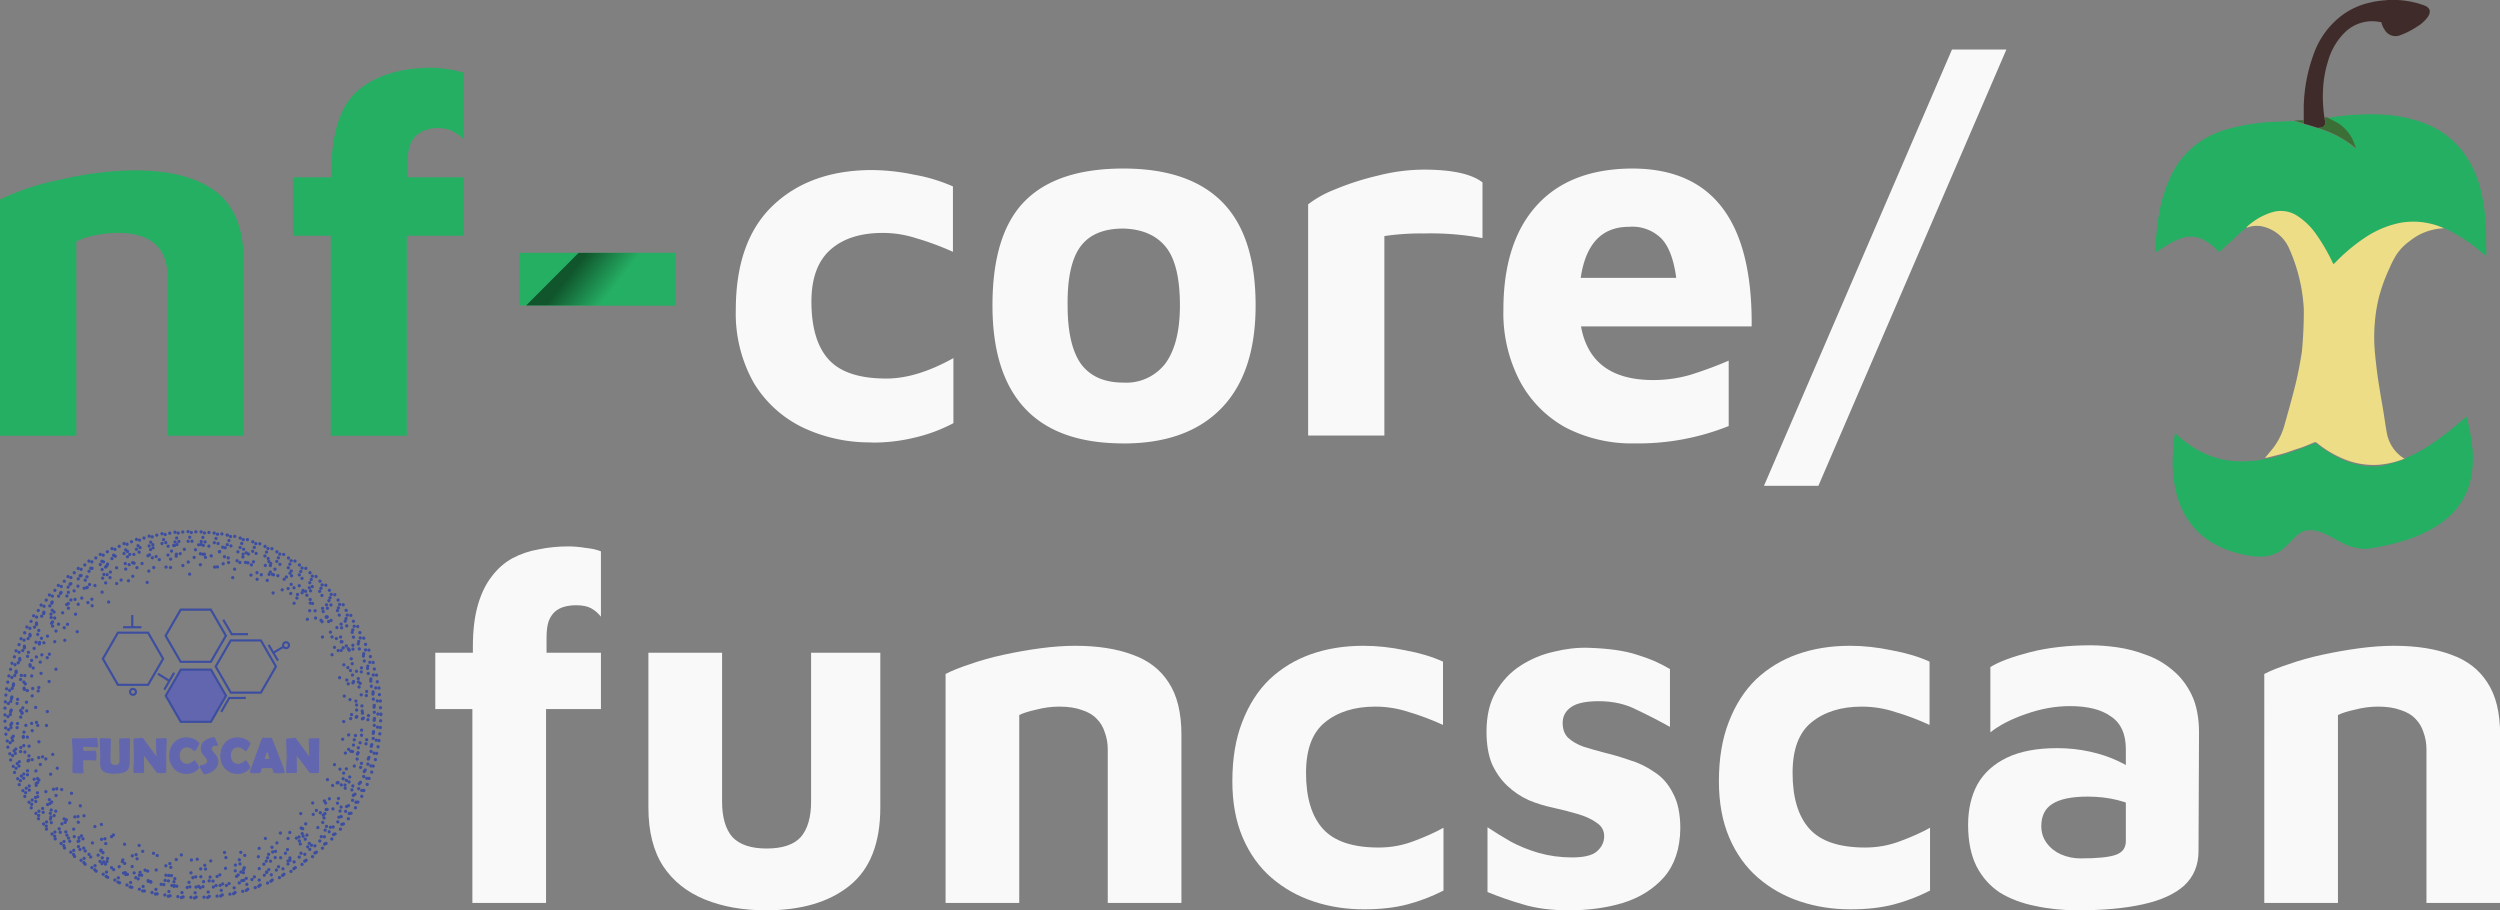 <?xml version="1.0" encoding="UTF-8" standalone="no"?>
<svg
   viewBox="0 0 415.219 151.185"
   version="1.1"
   id="svg3232"
   sodipodi:docname="nf-core-funcscan-dark.svg"
   xml:space="preserve"
   width="415.219"
   height="151.185"
   inkscape:version="1.3.2 (1:1.3.2+202311252150+091e20ef0f)"
   inkscape:export-filename="nf-core-funcscan-dark.png"
   inkscape:export-xdpi="300"
   inkscape:export-ydpi="300"
   xmlns:inkscape="http://www.inkscape.org/namespaces/inkscape"
   xmlns:sodipodi="http://sodipodi.sourceforge.net/DTD/sodipodi-0.dtd"
   xmlns="http://www.w3.org/2000/svg"
   xmlns:svg="http://www.w3.org/2000/svg"><rect x="0" y="0" width="415.219" height="151.185" fill="#808080" stroke="none"/><sodipodi:namedview
     id="namedview3234"
     pagecolor="#505050"
     bordercolor="#ffffff"
     borderopacity="1"
     inkscape:showpageshadow="0"
     inkscape:pageopacity="0"
     inkscape:pagecheckerboard="1"
     inkscape:deskcolor="#505050"
     showgrid="false"
     inkscape:zoom="1.8978415"
     inkscape:cx="206.02353"
     inkscape:cy="87.467789"
     inkscape:window-width="1920"
     inkscape:window-height="1163"
     inkscape:window-x="0"
     inkscape:window-y="0"
     inkscape:window-maximized="1"
     inkscape:current-layer="g821" /><defs
     id="defs3145"><style
       id="style3132">.cls-1{fill:#25af63;}.cls-2{fill:#eddd86;}.cls-3{fill:#a0918f;}.cls-4{fill:#3f2c2a;}.cls-5{fill:#3c6f36;}.cls-6,.cls-9{fill:#fff;}.cls-7{fill:url(#linear-gradient);}.cls-8,.cls-9{isolation:isolate;}.cls-9{font-size:92.95px;font-family:MavenPro-Bold, Maven Pro;font-weight:700;}.cls-10,.cls-11,.cls-12,.cls-13,.cls-14,.cls-15,.cls-17,.cls-18,.cls-19{fill:none;}.cls-10,.cls-11,.cls-12,.cls-13,.cls-14,.cls-15,.cls-16,.cls-17,.cls-18{stroke:#3d4da1;}.cls-10,.cls-11,.cls-12,.cls-13,.cls-14{stroke-linecap:round;}.cls-10,.cls-11,.cls-12,.cls-13,.cls-14,.cls-15,.cls-16,.cls-19,.cls-20{stroke-miterlimit:10;}.cls-10{stroke-dasharray:0 3;}.cls-11{stroke-dasharray:0 7;}.cls-12{stroke-dasharray:0 9;}.cls-13{stroke-dasharray:0 2;}.cls-14{stroke-dasharray:0 4;}.cls-15,.cls-16,.cls-17,.cls-18,.cls-19{stroke-width:0.5px;}.cls-16,.cls-20{fill:#6265ae;}.cls-17{stroke-linecap:square;}.cls-17,.cls-18{stroke-linejoin:bevel;}.cls-19{stroke:#658e9c;}.cls-20{font-size:7.34px;stroke:#6265ae;font-family:MyriadPro-Regular, Myriad Pro;letter-spacing:0em;}</style><linearGradient
       id="linear-gradient"
       x1="-428.16"
       y1="319.59"
       x2="-427.16"
       y2="319.59"
       gradientTransform="matrix(15.28,11.94,11.94,-15.28,2820.37,10034.6)"
       gradientUnits="userSpaceOnUse"><stop
         offset="0"
         stop-color="#10552c"
         id="stop3134" /><stop
         offset="0.21"
         stop-color="#10552c"
         id="stop3136" /><stop
         offset="0.58"
         stop-color="#25af64"
         id="stop3138" /><stop
         offset="0.85"
         stop-color="#25af64"
         id="stop3140" /><stop
         offset="1"
         stop-color="#25af64"
         id="stop3142" /></linearGradient></defs><g
     id="g3948"
     transform="translate(0.68,0.28)"><g
       id="Layer_2"
       data-name="Layer 2"><g
         id="g1"><g
           id="Layer_5"
           data-name="Layer 5"
           transform="matrix(1.004,0,0,1.004,-0.77,-0.28)"><g
             id="layer4"><g
               id="g856"><g
                 id="g821"><g
                   id="g551"><path
                     id="path24"
                     class="cls-1"
                     d="m 411.39,40.87 v 1.45 c 0,0 0,0 -0.08,0 l -0.73,-0.6 a 26,26 0 0 0 -5.27,-3.54 4.58,4.58 0 0 0 -1,-0.45 c 0,0 -0.08,-0.08 -0.12,-0.08 A 20.37,20.37 0 0 0 402,37 a 12.19,12.19 0 0 0 -5,-0.08 16.53,16.53 0 0 0 -5.84,2.58 33.66,33.66 0 0 0 -4.87,4.1 c -0.28,0.28 -0.28,0.28 -0.44,-0.08 a 31.37,31.37 0 0 0 -2.78,-4.75 10.82,10.82 0 0 0 -3,-2.9 4.88,4.88 0 0 0 -4,-0.68 10.91,10.91 0 0 0 -4.47,2.57 27,27 0 0 0 -2.25,2 c -0.69,0.6 -1.33,1.21 -2,1.81 -0.12,0.12 -0.2,0.12 -0.32,0 a 8.58,8.58 0 0 0 -2.25,-1.81 4.65,4.65 0 0 0 -3.87,-0.33 13.48,13.48 0 0 0 -3.1,1.62 c -0.4,0.24 -0.77,0.52 -1.17,0.72 v -0.08 a 0.51,0.51 0 0 0 0,-0.24 46.21,46.21 0 0 1 0.49,-5.36 24.77,24.77 0 0 1 2.09,-7 14.54,14.54 0 0 1 3.26,-4.43 15.08,15.08 0 0 1 6.28,-3.35 34.42,34.42 0 0 1 7.74,-1.17 l 3.1,-0.12 c 0.52,0.21 1,0.33 1.57,0.49 0.76,0.24 1.53,0.48 2.29,0.68 l 1.17,0.44 a 14.07,14.07 0 0 1 4.19,2.22 c 0.32,0.24 0.64,0.52 1,0.81 -0.09,-0.25 -0.17,-0.45 -0.25,-0.69 a 6.7,6.7 0 0 0 -2.78,-3.54 19.75,19.75 0 0 0 -1.77,-0.93 0.24,0.24 0 0 0 0.16,0 42.48,42.48 0 0 1 5.52,-0.56 31.41,31.41 0 0 1 4.75,0.12 21.92,21.92 0 0 1 5.4,1.21 14.61,14.61 0 0 1 6.52,4.63 17,17 0 0 1 3.06,6.4 31.55,31.55 0 0 1 0.93,7 c 0,0.84 0,1.73 0,2.61 z" /><path
                     id="path26"
                     class="cls-2"
                     d="m 411.39,38.22 v 0 2.65 0 z" /><path
                     id="path28"
                     class="cls-3"
                     d="m 396.69,0 v 0 h -1.81 v 0 z" /><path
                     id="path30"
                     class="cls-1"
                     d="m 397.86,75.87 a 28.61,28.61 0 0 0 2.94,-1.45 c 1.13,-0.68 2.17,-1.41 3.22,-2.17 0.89,-0.65 1.73,-1.33 2.58,-2.06 L 408.05,69 c 0.08,-0.08 0.08,0 0.12,0 0.16,0.65 0.28,1.33 0.44,2 0.2,0.92 0.32,1.85 0.44,2.78 a 17.31,17.31 0 0 1 0.08,3.22 13,13 0 0 1 -0.8,3.9 11.1,11.1 0 0 1 -1.09,2.18 10.36,10.36 0 0 1 -2,2.37 15.72,15.72 0 0 1 -3.1,2.18 22.33,22.33 0 0 1 -4.75,1.93 38.24,38.24 0 0 1 -4.8,1.09 7.43,7.43 0 0 1 -1.33,0.16 9.22,9.22 0 0 1 -2.73,-0.56 c -1.33,-0.53 -2.5,-1.33 -3.83,-1.94 a 6.28,6.28 0 0 0 -2.21,-0.6 3.23,3.23 0 0 0 -2.58,1 l -1.57,1.57 a 5.8,5.8 0 0 1 -3.19,1.72 8.72,8.72 0 0 1 -2.5,0 22.79,22.79 0 0 1 -3.38,-0.77 14.8,14.8 0 0 1 -4.47,-2.29 12.55,12.55 0 0 1 -3.14,-3.55 15.18,15.18 0 0 1 -1.7,-4.47 18.86,18.86 0 0 1 -0.32,-2.09 18.58,18.58 0 0 1 -0.12,-3 37,37 0 0 1 0.36,-4.19 c 0.16,0.16 0.33,0.28 0.45,0.4 a 19.47,19.47 0 0 0 2.94,2.18 15.65,15.65 0 0 0 3.78,1.61 12.63,12.63 0 0 0 2.74,0.44 14.72,14.72 0 0 0 2.3,0 12.42,12.42 0 0 0 2.69,-0.36 0.83,0.83 0 0 0 0.33,0 c 0.8,-0.16 1.61,-0.36 2.41,-0.6 0.8,-0.24 1.81,-0.57 2.7,-0.89 0.89,-0.32 1.73,-0.68 2.58,-1 a 0.48,0.48 0 0 1 0.6,0.08 20,20 0 0 0 4.59,2.7 12.64,12.64 0 0 0 5.72,0.93 23.56,23.56 0 0 0 4.15,-1.17 z" /><path
                     id="path32-3"
                     class="cls-2"
                     d="m 397.86,75.87 a 14.73,14.73 0 0 1 -4.11,1 A 12.66,12.66 0 0 1 388,76 a 17.48,17.48 0 0 1 -4.59,-2.7 0.48,0.48 0 0 0 -0.6,-0.08 c -0.85,0.36 -1.69,0.73 -2.58,1 -0.89,0.27 -1.77,0.64 -2.7,0.88 -0.93,0.24 -1.61,0.41 -2.41,0.61 a 1.05,1.05 0 0 1 -0.33,0 c 0.29,-0.32 0.57,-0.65 0.85,-1 a 11,11 0 0 0 2.38,-4.47 c 0.64,-2.25 1.28,-4.55 1.85,-6.84 0.4,-1.7 0.72,-3.39 1,-5.12 a 69.58,69.58 0 0 0 0.33,-7.13 28.27,28.27 0 0 0 -2.38,-9.94 6.32,6.32 0 0 0 -4.31,-3.71 4.5,4.5 0 0 0 -2.62,0.12 c -0.08,0 -0.12,0.08 -0.2,0 a 10.66,10.66 0 0 1 4.47,-2.57 5,5 0 0 1 4,0.68 11.42,11.42 0 0 1 3,2.9 31.37,31.37 0 0 1 2.78,4.75 c 0.16,0.36 0.16,0.36 0.44,0.08 a 29.24,29.24 0 0 1 4.87,-4.1 16.22,16.22 0 0 1 5.75,-2.47 12.19,12.19 0 0 1 5,0.08 11,11 0 0 1 2.21,0.72 c 0,0 0.12,0 0.12,0.08 a 9.43,9.43 0 0 0 -5.6,2.1 8.81,8.81 0 0 0 -2.12,2.13 14.66,14.66 0 0 0 -1.17,2.22 28.63,28.63 0 0 0 -1.77,4.78 26.2,26.2 0 0 0 -0.72,4.31 29.35,29.35 0 0 0 -0.09,3.38 c 0.05,1.37 0.21,2.74 0.37,4.15 0.28,2.29 0.68,4.59 1.08,6.88 0.21,1.25 0.37,2.54 0.61,3.83 a 6.29,6.29 0 0 0 2.82,4.27 c 0,0 0.08,0 0.12,0 z" /><path
                     id="path34"
                     class="cls-4"
                     d="m 394.88,0 h 1.81 A 15.15,15.15 0 0 1 401,0.85 c 1.09,0.36 1.33,1.08 0.68,2 a 6,6 0 0 1 -1.77,1.57 12.73,12.73 0 0 1 -2.78,1.41 2.07,2.07 0 0 1 -2.61,-1 3,3 0 0 1 -0.45,-1 c 0,-0.13 -0.08,-0.17 -0.2,-0.17 a 6.44,6.44 0 0 0 -5.92,1.74 10.73,10.73 0 0 0 -2.74,4.71 18.58,18.58 0 0 0 -0.84,4.91 23.34,23.34 0 0 0 0.24,4.43 4.29,4.29 0 0 1 0.12,0.77 0.77,0.77 0 0 1 -0.32,0.76 1.49,1.49 0 0 1 -0.93,0.16 c -0.76,-0.24 -1.53,-0.48 -2.29,-0.68 v -0.53 c 0,-0.8 0,-1.57 0,-2.37 A 26.87,26.87 0 0 1 383,8.5 a 13.7,13.7 0 0 1 4,-5.56 12.08,12.08 0 0 1 5.1,-2.5 13.71,13.71 0 0 1 2.78,-0.4 z" /><path
                     id="path36"
                     class="cls-5"
                     d="m 383.48,21.1 a 1.49,1.49 0 0 0 0.93,-0.16 0.76,0.76 0 0 0 0.32,-0.76 c 0,-0.25 -0.08,-0.53 -0.12,-0.77 0.16,0 0.28,0 0.44,0 0.57,0.32 1.17,0.6 1.77,0.93 a 6.7,6.7 0 0 1 2.78,3.54 c 0.08,0.24 0.16,0.44 0.24,0.68 -0.32,-0.28 -0.64,-0.56 -1,-0.8 a 16.85,16.85 0 0 0 -4.19,-2.22 10.72,10.72 0 0 1 -1.17,-0.44 z" /><path
                     id="path38"
                     class="cls-5"
                     d="m 381.19,19.89 v 0.53 c -0.53,-0.16 -1.05,-0.28 -1.57,-0.49 0.56,-0.04 1.08,-0.04 1.57,-0.04 z" /></g><g
                   id="g596"
                   style="fill:#f9f9f9"><path
                     id="path569"
                     class="cls-6"
                     d="m 144.25,73.18 a 25.76,25.76 0 0 1 -11.33,-2.45 19.22,19.22 0 0 1 -8.11,-7.35 23.35,23.35 0 0 1 -3,-12.09 q 0,-11.4 6.09,-17.24 6.09,-5.84 16.22,-5.92 a 34.9,34.9 0 0 1 7.19,0.77 27.56,27.56 0 0 1 6.42,1.94 v 10.82 a 46.17,46.17 0 0 0 -6.17,-2.28 17.86,17.86 0 0 0 -5.41,-0.85 q -5.58,0 -8.7,2.79 -3.12,2.79 -3.13,8.54 0,6.49 2.87,9.63 2.87,3.14 9.55,3.13 5,0 11.07,-3.38 V 70 a 26.18,26.18 0 0 1 -6.33,2.37 28.87,28.87 0 0 1 -7.27,0.84 z"
                     style="fill:#f9f9f9" /><path
                     id="path571"
                     class="cls-6"
                     d="m 185.91,73.35 q -10.82,0 -16.23,-5.75 -5.41,-5.75 -5.41,-17.07 0,-11.83 5.33,-17.24 5.33,-5.41 16.31,-5.41 10.91,0 16.4,5.58 5.49,5.58 5.49,17.07 0,11.16 -5.66,17 -5.66,5.84 -16.23,5.83 z m 0,-10.06 a 8.14,8.14 0 0 0 7,-3.21 q 2.37,-3.3 2.37,-9.55 0,-6.84 -2.37,-9.72 -2.37,-2.88 -7,-3 -4.91,0 -7.1,3 -2.19,3 -2.11,9.72 0,6.51 2.19,9.64 c 1.53,2.08 3.86,3.12 7,3.12 z"
                     style="fill:#f9f9f9" /><path
                     id="path573"
                     class="cls-6"
                     d="m 216.49,33.8 a 17.79,17.79 0 0 1 4.4,-2.45 44.69,44.69 0 0 1 7.11,-2.29 31.08,31.08 0 0 1 7.61,-1 q 7,0 9.72,2.11 v 9.22 a 46.75,46.75 0 0 0 -9.72,-0.77 41,41 0 0 0 -6.51,0.43 v 33 h -12.61 z"
                     style="fill:#f9f9f9" /><path
                     id="path575"
                     class="cls-6"
                     d="m 270.09,27.88 q 20,0 19.77,26.12 h -28.23 q 1.61,8.86 11.92,8.87 a 22.22,22.22 0 0 0 6.09,-0.84 65.19,65.19 0 0 0 6.42,-2.37 V 70.48 A 40.34,40.34 0 0 1 270.51,73.35 23.81,23.81 0 0 1 259.1,70.73 18.91,18.91 0 0 1 251.49,63 24.3,24.3 0 0 1 248.79,51.25 q 0,-11.16 5.49,-17.24 5.49,-6.08 15.81,-6.13 z m -0.51,9.64 q -6.76,0 -8,8.45 h 15.8 c -0.39,-3 -1.21,-5.21 -2.45,-6.51 a 6.82,6.82 0 0 0 -5.32,-1.94 z"
                     style="fill:#f9f9f9" /><path
                     id="path577"
                     class="cls-6"
                     d="m 323,8.19 h 9 l -31.1,72.17 h -9 z"
                     style="fill:#f9f9f9" /></g><g
                   id="g589"><path
                     id="path559"
                     class="cls-1"
                     d="m 0.09,33 a 41.54,41.54 0 0 1 10.05,-3.29 55.46,55.46 0 0 1 12.09,-1.53 q 9,0 13.61,3.55 4.61,3.55 4.56,11.62 V 72.08 H 27.81 v -26.2 q 0,-7.35 -8.28,-7.35 a 18.07,18.07 0 0 0 -3.81,0.42 11.64,11.64 0 0 0 -3,1 V 72.08 H 0.09 Z" /><path
                     id="path561"
                     class="cls-1"
                     d="m 54.8,39 h -6.25 v -9.68 h 6.33 v -1 Q 55,18.67 59.28,15 63.56,11.33 71.2,11.2 a 18.83,18.83 0 0 1 3,0.25 17.42,17.42 0 0 1 2.62,0.59 V 23.06 A 6.42,6.42 0 0 0 74.96,21.71 4.85,4.85 0 0 0 72.6,21.2 5.24,5.24 0 0 0 68.88,22.47 c -0.9,0.85 -1.35,2.28 -1.35,4.31 v 2.54 h 9.29 V 39 H 67.39 V 72.08 H 54.8 Z" /><path
                     id="path563"
                     class="cls-1"
                     d="m 86,41.83 h 25.78 v 8.7 H 86 Z" /><path
                     id="path67"
                     class="cls-7"
                     d="m 95.8,41.83 -8.67,8.7 h 24.61 v -8.7 z"
                     style="fill:url(#linear-gradient)" /></g></g><g
                 id="text4743"
                 class="cls-8"
                 transform="matrix(0.88,0,0,0.88,26.163,12.357)"
                 style="stroke:none;fill:#f9f9f9"><g
                   aria-label="funcscan"
                   id="text3168"
                   style="font-weight:700;font-size:92.95px;font-family:MavenPro-Bold, 'Maven Pro';fill:#f9f9f9"
                   class="cls-9"><path
                     d="m 59.17,155.69 v -36.436 h -6.971 v -10.596 h 7.064 v -1.115 q 0,-4.555 0.929,-7.808 0.929,-3.253 2.603,-5.391 1.673,-2.231 3.904,-3.439 2.231,-1.208 4.926,-1.673 2.696,-0.558 5.577,-0.558 1.487,0 3.253,0.279 1.766,0.186 2.881,0.651 v 12.269 q -0.837,-1.022 -1.859,-1.58 -1.022,-0.558 -2.788,-0.558 -1.208,0 -2.231,0.279 -1.022,0.279 -1.766,0.929 -0.744,0.651 -1.208,1.859 -0.372,1.208 -0.372,3.067 v 2.788 h 10.225 v 10.596 H 73.02 V 155.69 Z"
                     id="path382"
                     style="fill:#f9f9f9" /><path
                     d="m 114.383,157.084 q -6.506,0 -11.526,-2.045 -5.019,-2.045 -7.808,-6.228 -2.788,-4.276 -2.788,-11.061 V 108.657 h 13.85 v 27.978 q 0,4.462 1.952,6.692 2.045,2.138 6.414,2.138 4.462,0 6.414,-2.138 1.952,-2.231 1.952,-6.692 V 108.657 h 13.013 v 29.093 q 0,10.039 -5.763,14.686 -5.763,4.647 -15.709,4.647 z"
                     id="path384"
                     style="fill:#f9f9f9" /><path
                     d="m 148.124,112.654 q 1.766,-0.929 4.647,-1.859 2.881,-1.022 6.321,-1.766 3.439,-0.744 6.878,-1.208 3.532,-0.465 6.506,-0.465 6.321,0 10.782,1.673 4.462,1.58 6.785,5.205 2.417,3.625 2.417,9.853 V 155.69 H 178.611 v -28.814 q 0,-1.766 -0.558,-3.253 -0.465,-1.487 -1.487,-2.51 -1.022,-1.115 -2.788,-1.673 -1.766,-0.651 -4.276,-0.651 -2.138,0 -4.276,0.558 -2.138,0.465 -3.253,1.022 V 155.69 H 148.124 Z"
                     id="path386"
                     style="fill:#f9f9f9" /><path
                     d="m 226.759,156.898 q -5.019,0 -9.481,-1.487 -4.462,-1.487 -7.901,-4.462 -3.439,-2.974 -5.391,-7.529 -1.952,-4.555 -1.952,-10.596 0,-6.414 1.859,-11.154 1.859,-4.833 5.112,-7.994 3.346,-3.16 7.808,-4.74 4.462,-1.58 9.853,-1.58 3.811,0 7.808,0.837 4.09,0.744 7.157,2.138 v 11.898 q -3.253,-1.487 -6.414,-2.417 -3.067,-1.022 -6.321,-1.022 -5.856,0 -9.481,2.974 -3.532,2.881 -3.532,9.481 0,6.971 3.16,10.503 3.16,3.532 10.503,3.532 3.439,0 6.599,-1.208 3.253,-1.208 5.577,-2.51 v 11.805 q -3.253,1.673 -6.785,2.603 -3.532,0.929 -8.18,0.929 z"
                     id="path388"
                     style="fill:#f9f9f9" /><path
                     d="m 265.333,157.084 q -5.019,0 -8.644,-1.115 -3.532,-1.022 -6.692,-2.324 v -12.176 q 1.952,1.301 4.369,2.696 2.417,1.301 5.298,2.138 2.974,0.837 6.228,0.837 3.346,0 4.647,-1.115 1.394,-1.208 1.394,-2.881 0,-1.58 -1.394,-2.51 -1.394,-1.022 -3.625,-1.673 -2.231,-0.651 -4.74,-1.208 -2.231,-0.465 -4.462,-1.394 -2.231,-1.022 -3.997,-2.696 -1.766,-1.673 -2.881,-4.09 -1.022,-2.51 -1.022,-6.042 0,-4.555 1.766,-7.529 1.766,-3.067 4.647,-4.926 2.881,-1.859 6.228,-2.603 3.346,-0.837 6.506,-0.744 5.763,0.186 9.109,1.301 3.439,1.022 6.228,2.696 v 10.875 q -3.16,-1.766 -6.321,-3.253 -3.067,-1.58 -7.064,-1.58 -3.625,0 -5.205,1.115 -1.58,1.115 -1.58,2.974 0,1.766 1.022,2.788 1.115,1.022 2.881,1.673 1.766,0.558 3.904,1.115 2.324,0.558 4.74,1.394 2.51,0.744 4.647,2.231 2.231,1.394 3.532,3.997 1.394,2.51 1.394,6.692 -0.093,5.67 -3.067,9.109 -2.974,3.346 -7.715,4.833 -4.647,1.394 -10.132,1.394 z"
                     id="path390"
                     style="fill:#f9f9f9" /><path
                     d="m 318.222,156.898 q -5.019,0 -9.481,-1.487 -4.462,-1.487 -7.901,-4.462 -3.439,-2.974 -5.391,-7.529 -1.952,-4.555 -1.952,-10.596 0,-6.414 1.859,-11.154 1.859,-4.833 5.112,-7.994 3.346,-3.16 7.808,-4.74 4.462,-1.58 9.853,-1.58 3.811,0 7.808,0.837 4.09,0.744 7.157,2.138 v 11.898 q -3.253,-1.487 -6.414,-2.417 -3.067,-1.022 -6.321,-1.022 -5.856,0 -9.481,2.974 -3.532,2.881 -3.532,9.481 0,6.971 3.16,10.503 3.16,3.532 10.503,3.532 3.439,0 6.599,-1.208 3.253,-1.208 5.577,-2.51 v 11.805 q -3.253,1.673 -6.785,2.603 -3.532,0.929 -8.18,0.929 z"
                     id="path392"
                     style="fill:#f9f9f9" /><path
                     d="m 360.979,157.084 q -4.276,0 -8.087,-0.837 -3.718,-0.744 -6.599,-2.51 -2.788,-1.859 -4.369,-4.926 -1.58,-3.16 -1.58,-7.808 0,-4.369 1.766,-7.622 1.859,-3.253 5.577,-5.019 3.718,-1.766 9.388,-1.766 3.16,0 6.135,0.651 2.974,0.651 5.298,1.766 2.417,1.115 3.811,2.417 l 0.558,6.692 q -1.859,-1.115 -4.462,-1.766 -2.603,-0.651 -5.577,-0.651 -4.555,0 -6.692,1.394 -2.045,1.301 -2.045,4.183 0,1.766 1.022,3.16 1.022,1.394 2.696,2.138 1.766,0.744 3.625,0.744 4.74,0 6.599,-0.651 1.952,-0.651 1.952,-2.603 v -17.289 q 0,-4.276 -2.788,-6.135 -2.696,-1.952 -7.715,-1.952 -4.09,0 -8.273,1.487 -4.09,1.394 -6.692,3.439 v -12.269 q 2.417,-1.487 7.436,-2.788 5.112,-1.301 11.433,-1.301 2.231,0 4.926,0.372 2.696,0.372 5.391,1.394 2.696,0.929 4.926,2.788 2.324,1.859 3.718,4.74 1.394,2.881 1.394,7.157 l -0.093,22.215 q 0,3.997 -2.696,6.506 -2.696,2.417 -7.808,3.532 -5.019,1.115 -12.176,1.115 z"
                     id="path394"
                     style="fill:#f9f9f9" /><path
                     d="m 396.021,112.654 q 1.766,-0.929 4.647,-1.859 2.881,-1.022 6.321,-1.766 3.439,-0.744 6.878,-1.208 3.532,-0.465 6.506,-0.465 6.321,0 10.782,1.673 4.462,1.58 6.785,5.205 2.417,3.625 2.417,9.853 v 31.603 h -13.85 v -28.814 q 0,-1.766 -0.558,-3.253 -0.465,-1.487 -1.487,-2.51 -1.022,-1.115 -2.788,-1.673 -1.766,-0.651 -4.276,-0.651 -2.138,0 -4.276,0.558 -2.138,0.465 -3.253,1.022 v 35.321 h -13.85 z"
                     id="path396"
                     style="fill:#f9f9f9" /></g></g></g></g></g><g
           id="g1209"
           transform="matrix(0.182,0,0,0.182,-0.154,87.727)"><g
             id="Layer_2-7"
             data-name="Layer 2"><g
               id="Layer_3"
               data-name="Layer 3"><polygon
                 class="cls-1"
                 points="132.23,93.8 145.97,117.62 132.23,141.43 104.73,141.43 90.98,117.62 104.73,93.8 "
                 id="polygon6"
                 style="fill:none;stroke:#3d4ea1;stroke-width:2px;stroke-miterlimit:10" /><polygon
                 class="cls-2"
                 points="189.61,127.52 203.36,151.33 189.61,175.15 162.11,175.15 148.36,151.33 162.11,127.52 "
                 id="polygon8"
                 style="fill:#6266ae;stroke:#3d4ea1;stroke-width:2px;stroke-miterlimit:10" /><polygon
                 class="cls-1"
                 points="189.49,72.8 203.24,96.61 189.49,120.42 161.99,120.42 148.24,96.61 161.99,72.8 "
                 id="polygon10"
                 style="fill:none;stroke:#3d4ea1;stroke-width:2px;stroke-miterlimit:10" /><polygon
                 class="cls-1"
                 points="235.17,100.9 248.92,124.71 235.17,148.53 207.68,148.53 193.93,124.71 207.68,100.9 "
                 id="polygon12"
                 style="fill:none;stroke:#3d4ea1;stroke-width:2px;stroke-miterlimit:10" /><line
                 class="cls-1"
                 x1="151.93"
                 y1="138"
                 x2="141.24"
                 y2="131.32"
                 id="line14"
                 style="fill:none;stroke:#3d4ea1;stroke-width:2px;stroke-miterlimit:10" /><line
                 class="cls-1"
                 x1="156.08"
                 y1="130.31"
                 x2="147.02"
                 y2="145.84"
                 id="line16"
                 style="fill:none;stroke:#3d4ea1;stroke-width:2px;stroke-miterlimit:10" /><line
                 class="cls-1"
                 x1="126.19"
                 y1="88.83"
                 x2="109.42"
                 y2="88.83"
                 id="line18"
                 style="fill:none;stroke:#3d4ea1;stroke-width:2px;stroke-miterlimit:10" /><line
                 class="cls-3"
                 x1="208.39"
                 y1="94.83"
                 x2="201.34"
                 y2="82.83"
                 id="line20"
                 style="fill:none;stroke:#3d4ea1;stroke-width:2px;stroke-linecap:square;stroke-linejoin:bevel" /><line
                 class="cls-4"
                 x1="223.43"
                 y1="95.17"
                 x2="207.9"
                 y2="95.17"
                 id="line22"
                 style="fill:none;stroke:#3d4ea1;stroke-width:2px;stroke-linejoin:bevel" /><line
                 class="cls-3"
                 x1="206.66"
                 y1="153.4"
                 x2="220.43"
                 y2="153.35"
                 id="line24"
                 style="fill:none;stroke:#3d4ea1;stroke-width:2px;stroke-linecap:square;stroke-linejoin:bevel" /><line
                 class="cls-4"
                 x1="199.01"
                 y1="166.09"
                 x2="206.61"
                 y2="152.81"
                 id="line26"
                 style="fill:none;stroke:#3d4ea1;stroke-width:2px;stroke-linejoin:bevel" /><line
                 class="cls-1"
                 x1="117.81"
                 y1="77.71"
                 x2="117.81"
                 y2="88.83"
                 id="line28"
                 style="fill:none;stroke:#3d4ea1;stroke-width:2px;stroke-miterlimit:10" /><circle
                 class="cls-1"
                 cx="118.48"
                 cy="147.81"
                 r="2.69"
                 id="circle30"
                 style="fill:none;stroke:#3d4ea1;stroke-width:2px;stroke-miterlimit:10" /><circle
                 class="cls-1"
                 cx="258.14"
                 cy="105.24"
                 r="2.69"
                 id="circle32"
                 style="fill:none;stroke:#3d4ea1;stroke-width:2px;stroke-miterlimit:10" /><line
                 class="cls-1"
                 x1="250.79"
                 y1="119.34"
                 x2="242.24"
                 y2="104.91"
                 id="line34"
                 style="fill:none;stroke:#3d4ea1;stroke-width:2px;stroke-miterlimit:10" /><line
                 class="cls-1"
                 x1="256.08"
                 y1="106.46"
                 x2="246.51"
                 y2="112.13"
                 id="line36"
                 style="fill:none;stroke:#3d4ea1;stroke-width:2px;stroke-miterlimit:10" /></g><g
               id="Layer_4"
               data-name="Layer 4"><g
                 aria-label="FUNCSCAN"
                 transform="translate(61.45,221.43)"
                 id="text39"
                 class="cls-5"
                 style="font-weight:700;font-size:45px;font-family:BerlinSansFBDemi-Bold, 'Berlin Sans FB Demi';fill:#6266ae;stroke:#6266ae;stroke-miterlimit:10"><path
                   d="m 24.719,-23.665 q 0,0.242 -0.439,0.242 -1.648,0 -5.01,-0.286 -3.34,-0.286 -5.01,-0.286 -2.109,0 -2.461,0.154 -0.813,0.374 -0.813,2.109 0,2.087 1.055,2.373 0.439,0.11 1.34,0.11 1.516,0 4.526,-0.154 3.032,-0.176 4.548,-0.176 0.725,0 0.725,3.867 0,3.362 -0.242,3.911 -0.154,0.396 -0.593,0.396 0.286,0 -1.384,-0.154 -2.351,-0.22 -7.119,-0.22 -1.538,0 -1.736,0.022 -1.121,0.176 -1.121,0.945 0,3.12 0.264,7.185 0.22,3.669 0.22,3.274 0,0.571 -1.384,0.659 Q 10.459,0.286 8.13,0.286 4.021,0.286 2.834,0 2.197,-0.154 2.197,-0.681 q 0,-2.439 0.154,-7.317 0.176,-4.9 0.176,-7.339 0,-2.9 -0.264,-7.295 -0.396,-6.79 -0.417,-7.295 l -0.022,-0.264 q -0.022,-0.549 0.659,-0.549 1.626,0 4.9,0.066 3.296,0.066 4.944,0.066 1.758,0 5.273,-0.264 3.538,-0.264 5.295,-0.264 1.099,0 1.23,0.901 0,0.945 0.088,2.834 0.044,0.483 0.286,1.868 0.22,1.208 0.22,1.868 z"
                   id="path375" /><path
                   d="m 53.547,-10.789 q 0,5.603 -1.34,7.646 -2.461,3.735 -12.283,3.735 -4.438,0 -6.833,-0.681 Q 29.268,-1.187 28.125,-4.285 q -0.571,-1.516 -0.571,-5.405 0,-0.901 0.066,-2.681 0.066,-1.78 0.066,-2.659 0,-2.549 -0.242,-7.646 -0.242,-5.098 -0.242,-7.625 0,-0.527 0.461,-0.527 1.34,0 4.043,0.11 2.725,0.11 4.065,0.11 0.549,0 0.549,0.483 0,2.9 -0.198,8.701 -0.176,5.779 -0.176,8.679 0,3.45 0.725,4.658 0.967,1.648 4.043,1.648 4.504,0 4.504,-4.373 0,-3.186 -0.154,-9.558 -0.154,-6.372 -0.154,-9.558 0,-0.681 0.549,-0.681 1.296,0 3.911,-0.11 2.615,-0.11 3.911,-0.11 0.637,0 0.637,0.527 0,2.527 -0.22,7.625 -0.198,5.098 -0.198,7.646 0,0.703 0.022,2.131 0.022,1.406 0.022,2.109 z"
                   id="path377" /><path
                   d="m 87.275,-30.146 q 0,2.505 -0.22,7.537 -0.198,5.01 -0.198,7.537 V -0.593 Q 86.858,0 86.221,0 85.693,0 84.617,0.044 83.562,0.088 83.035,0.088 82.463,0.088 81.321,0 q -1.143,-0.088 -1.714,-0.088 -0.396,0 -0.945,-0.725 -1.582,-2.131 -7.119,-9.448 -1.516,-2.043 -4.614,-6.021 -0.088,-0.132 -0.33,-0.264 -0.176,0.154 -0.176,0.483 0,2.549 0.132,7.646 0.154,5.098 0.154,7.646 Q 66.709,0 66.116,0 h -7.603 q -0.637,0 -0.637,-0.681 0,-2.373 0.22,-7.163 0.242,-4.79 0.242,-7.185 0,-2.527 -0.22,-7.559 -0.198,-5.032 -0.198,-7.537 0,-0.483 0.857,-0.483 1.274,0 3.142,-0.176 0.439,-0.044 1.736,-0.286 1.099,-0.198 1.736,-0.198 0.264,0 0.813,0.747 l 8.196,11.228 q 1.099,1.516 3.318,4.438 0.549,0.681 0.945,0.681 0.286,0 0.286,-1.714 0,-2.307 -0.264,-6.943 -0.242,-4.636 -0.242,-6.965 0,-0.813 0.461,-0.813 1.318,0 3.977,-0.11 2.659,-0.11 3.977,-0.11 0.417,0 0.417,0.681 z"
                   id="path379" /><path
                   d="m 117.026,-4.966 q 0,0.352 -0.461,0.923 -4.043,4.812 -10.745,4.812 -6.855,0 -11.118,-4.68 -4.153,-4.526 -4.153,-11.426 0,-6.68 4.065,-11.338 4.241,-4.878 10.789,-4.878 7.119,0 11.162,4.373 0.439,0.483 0.439,0.857 0,0.417 -1.538,3.098 -1.516,2.681 -1.912,3.01 -0.176,0.176 -0.439,0.176 -0.11,0 -1.099,-0.879 -1.187,-1.055 -2.329,-1.648 -1.736,-0.879 -3.604,-0.879 -3.23,0 -5.164,2.417 -1.78,2.241 -1.78,5.537 0,3.34 1.78,5.603 1.934,2.461 5.164,2.461 1.912,0 3.625,-0.835 1.121,-0.549 2.285,-1.538 0.967,-0.835 1.077,-0.835 0.22,0 0.439,0.242 0.352,0.396 1.912,2.747 1.604,2.439 1.604,2.681 z"
                   id="path381" /><path
                   d="m 134.385,-10.107 q 0,4.46 -3.757,7.646 -3.296,2.812 -8.02,3.582 -0.176,0.022 -0.286,0.022 -0.505,0 -2.241,-3.076 -1.736,-3.098 -1.736,-3.779 0,-0.242 0.33,-0.308 3.186,-0.725 4.219,-1.23 2.285,-1.143 2.285,-3.384 0,-1.428 -1.494,-3.186 -2.593,-2.988 -2.812,-3.318 -1.516,-2.285 -1.516,-5.054 0,-4.021 3.713,-6.68 3.032,-2.197 7.449,-2.856 0.242,-0.022 0.374,-0.022 0.33,0 0.527,0.527 0.571,1.604 2.659,5.801 0.066,0.132 0.066,0.22 0,0.374 -0.396,0.374 -0.176,0 -0.593,-0.066 -0.417,-0.066 -0.637,-0.066 -1.582,0 -2.769,0.725 -1.428,0.835 -1.428,2.329 0,1.34 1.582,3.296 2.791,3.516 2.922,3.691 1.56,2.417 1.56,4.812 z"
                   id="path383" /><path
                   d="m 163.696,-4.966 q 0,0.352 -0.461,0.923 -4.043,4.812 -10.745,4.812 -6.855,0 -11.118,-4.68 -4.153,-4.526 -4.153,-11.426 0,-6.68 4.065,-11.338 4.241,-4.878 10.789,-4.878 7.119,0 11.162,4.373 0.439,0.483 0.439,0.857 0,0.417 -1.538,3.098 -1.516,2.681 -1.912,3.01 -0.176,0.176 -0.439,0.176 -0.11,0 -1.099,-0.879 -1.187,-1.055 -2.329,-1.648 -1.736,-0.879 -3.604,-0.879 -3.23,0 -5.164,2.417 -1.78,2.241 -1.78,5.537 0,3.34 1.78,5.603 1.934,2.461 5.164,2.461 1.912,0 3.625,-0.835 1.121,-0.549 2.285,-1.538 0.967,-0.835 1.077,-0.835 0.22,0 0.439,0.242 0.352,0.396 1.912,2.747 1.604,2.439 1.604,2.681 z"
                   id="path385" /><path
                   d="m 195.051,-0.549 q 0,0.396 -0.549,0.549 -0.659,0.176 -4.087,0.176 -3.142,0 -4.043,-0.176 -0.747,-0.154 -0.945,-0.989 -0.747,-3.164 -1.165,-3.384 -0.352,-0.154 -5.889,-0.154 -3.735,0 -3.977,0.198 -0.374,0.352 -0.835,2.351 Q 173.145,-0.154 172.551,0 q -0.747,0.176 -5.01,0.176 -3.362,0 -3.362,-0.637 0,-0.571 4.966,-14.041 5.383,-14.568 5.845,-16.018 0.264,-0.835 0.615,-0.835 0.593,0 1.824,0.11 1.252,0.11 1.868,0.11 0.593,0 1.736,-0.066 1.165,-0.088 1.736,-0.088 0.417,0 0.769,0.725 1.077,2.307 6.284,15.82 5.229,13.601 5.229,14.194 z M 179.473,-20.566 q -0.461,0.967 -1.56,4.197 -1.187,3.428 -1.187,4.021 0,0.396 1.318,0.439 0.681,0.044 2.241,0.044 1.45,0 1.604,-0.352 0.044,-0.11 0.044,-0.308 0,-0.725 -1.011,-3.999 -0.989,-3.164 -1.45,-4.043 z"
                   id="path387" /><path
                   d="m 226.692,-30.146 q 0,2.505 -0.22,7.537 -0.198,5.01 -0.198,7.537 V -0.593 Q 226.274,0 225.637,0 q -0.527,0 -1.604,0.044 -1.055,0.044 -1.582,0.044 -0.571,0 -1.714,-0.088 -1.143,-0.088 -1.714,-0.088 -0.396,0 -0.945,-0.725 -1.582,-2.131 -7.119,-9.448 -1.516,-2.043 -4.614,-6.021 -0.088,-0.132 -0.33,-0.264 -0.176,0.154 -0.176,0.483 0,2.549 0.132,7.646 0.154,5.098 0.154,7.646 Q 206.125,0 205.532,0 h -7.603 q -0.637,0 -0.637,-0.681 0,-2.373 0.22,-7.163 0.242,-4.79 0.242,-7.185 0,-2.527 -0.22,-7.559 -0.198,-5.032 -0.198,-7.537 0,-0.483 0.857,-0.483 1.274,0 3.142,-0.176 0.439,-0.044 1.736,-0.286 1.099,-0.198 1.736,-0.198 0.264,0 0.813,0.747 l 8.196,11.228 q 1.099,1.516 3.318,4.438 0.549,0.681 0.945,0.681 0.286,0 0.286,-1.714 0,-2.307 -0.264,-6.943 -0.242,-4.636 -0.242,-6.965 0,-0.813 0.461,-0.813 1.318,0 3.977,-0.11 2.659,-0.11 3.977,-0.11 0.417,0 0.417,0.681 z"
                   id="path389" /></g></g><g
               id="Layer_2-2-5"
               data-name="Layer 2"><ellipse
                 class="cls-6"
                 cx="173.11"
                 cy="168.44"
                 rx="171.61"
                 ry="166.73"
                 id="ellipse42"
                 style="fill:none;stroke:#3d4ea1;stroke-width:3px;stroke-linecap:round;stroke-miterlimit:10;stroke-dasharray:0, 11.94" /><ellipse
                 class="cls-6"
                 cx="173.11"
                 cy="168.44"
                 rx="166.73"
                 ry="171.61"
                 transform="rotate(-79.08,173.12,168.445)"
                 id="ellipse44"
                 style="fill:none;stroke:#3d4ea1;stroke-width:3px;stroke-linecap:round;stroke-miterlimit:10;stroke-dasharray:0, 11.94" /><ellipse
                 class="cls-7"
                 cx="172.61"
                 cy="168.11"
                 rx="157.7"
                 ry="166.1"
                 transform="rotate(-87.03,172.6,168.113)"
                 id="ellipse46"
                 style="fill:none;stroke:#3d4ea1;stroke-width:3px;stroke-linecap:round;stroke-miterlimit:10;stroke-dasharray:0, 11.97" /><ellipse
                 class="cls-7"
                 cx="173.11"
                 cy="168.44"
                 rx="157.7"
                 ry="166.1"
                 transform="rotate(-77.26,173.114,168.445)"
                 id="ellipse48"
                 style="fill:none;stroke:#3d4ea1;stroke-width:3px;stroke-linecap:round;stroke-miterlimit:10;stroke-dasharray:0, 11.97" /><ellipse
                 class="cls-8"
                 cx="172.81"
                 cy="168.95"
                 rx="166.1"
                 ry="162.21"
                 transform="rotate(-7.16,172.682,168.858)"
                 id="ellipse50"
                 style="fill:none;stroke:#3d4ea1;stroke-width:3px;stroke-linecap:round;stroke-miterlimit:10;stroke-dasharray:0, 11.99" /><ellipse
                 class="cls-9"
                 cx="172.83"
                 cy="169.46"
                 rx="160.54"
                 ry="155.98"
                 id="ellipse52"
                 style="fill:none;stroke:#3d4ea1;stroke-width:3px;stroke-linecap:round;stroke-miterlimit:10;stroke-dasharray:0, 22.1" /><ellipse
                 class="cls-9"
                 cx="172.83"
                 cy="169.46"
                 rx="155.98"
                 ry="160.54"
                 transform="rotate(-70.9,172.823,169.462)"
                 id="ellipse54"
                 style="fill:none;stroke:#3d4ea1;stroke-width:3px;stroke-linecap:round;stroke-miterlimit:10;stroke-dasharray:0, 22.1" /><ellipse
                 class="cls-10"
                 cx="172.37"
                 cy="169.15"
                 rx="147.53"
                 ry="155.39"
                 transform="rotate(-87.03,172.36,169.156)"
                 id="ellipse56"
                 style="fill:none;stroke:#3d4ea1;stroke-width:3px;stroke-linecap:round;stroke-miterlimit:10;stroke-dasharray:0, 22.14" /><ellipse
                 class="cls-10"
                 cx="172.83"
                 cy="169.46"
                 rx="147.53"
                 ry="155.39"
                 transform="rotate(-77.26,172.834,169.462)"
                 id="ellipse58"
                 style="fill:none;stroke:#3d4ea1;stroke-width:3px;stroke-linecap:round;stroke-miterlimit:10;stroke-dasharray:0, 22.14" /><ellipse
                 class="cls-11"
                 cx="172.56"
                 cy="169.93"
                 rx="155.39"
                 ry="151.74"
                 transform="rotate(-7.16,172.463,169.807)"
                 id="ellipse60"
                 style="fill:none;stroke:#3d4ea1;stroke-width:3px;stroke-linecap:round;stroke-miterlimit:10;stroke-dasharray:0, 21.93" /><ellipse
                 class="cls-12"
                 cx="176.72"
                 cy="167.3"
                 rx="151.17"
                 ry="142.43"
                 id="ellipse62"
                 style="fill:none;stroke:#3d4ea1;stroke-width:3px;stroke-linecap:round;stroke-miterlimit:10;stroke-dasharray:0, 31.81" /><ellipse
                 class="cls-13"
                 cx="176.72"
                 cy="167.3"
                 rx="142.51"
                 ry="151.09"
                 transform="matrix(0.09,-1,1,0.09,-6.13,327.88)"
                 id="ellipse64"
                 style="fill:none;stroke:#3d4ea1;stroke-width:3px;stroke-linecap:round;stroke-miterlimit:10;stroke-dasharray:0, 31.81" /><ellipse
                 class="cls-14"
                 cx="176.28"
                 cy="167.02"
                 rx="134.72"
                 ry="146.31"
                 transform="matrix(0.03,-1,1,0.03,3.61,337.77)"
                 id="ellipse66"
                 style="fill:none;stroke:#3d4ea1;stroke-width:3px;stroke-linecap:round;stroke-miterlimit:10;stroke-dasharray:0, 31.55" /><ellipse
                 class="cls-15"
                 cx="176.72"
                 cy="167.3"
                 rx="134.84"
                 ry="146.18"
                 transform="rotate(-81.97,176.736,167.297)"
                 id="ellipse68"
                 style="fill:none;stroke:#3d4ea1;stroke-width:3px;stroke-linecap:round;stroke-miterlimit:10;stroke-dasharray:0, 31.54" /><ellipse
                 class="cls-16"
                 cx="176.46"
                 cy="167.73"
                 rx="146.29"
                 ry="138.59"
                 transform="rotate(-3.12,176.227,167.585)"
                 id="ellipse70"
                 style="fill:none;stroke:#3d4ea1;stroke-width:3px;stroke-linecap:round;stroke-miterlimit:10;stroke-dasharray:0, 31.97" /><ellipse
                 class="cls-17"
                 cx="169.3"
                 cy="167.6"
                 rx="154.29"
                 ry="153.02"
                 transform="rotate(-61.09,169.288,167.605)"
                 id="ellipse72"
                 style="fill:none;stroke:#3d4ea1;stroke-width:3px;stroke-linecap:round;stroke-miterlimit:10;stroke-dasharray:0, 32.18" /><ellipse
                 class="cls-18"
                 cx="169.3"
                 cy="167.6"
                 rx="153.24"
                 ry="154.08"
                 transform="rotate(-23.02,169.296,167.602)"
                 id="ellipse74"
                 style="fill:none;stroke:#3d4ea1;stroke-width:3px;stroke-linecap:round;stroke-miterlimit:10;stroke-dasharray:0, 32.18" /><ellipse
                 class="cls-19"
                 cx="168.82"
                 cy="167.36"
                 rx="148.53"
                 ry="145.53"
                 transform="rotate(-10.42,168.855,167.391)"
                 id="ellipse76"
                 style="fill:none;stroke:#3d4ea1;stroke-width:3px;stroke-linecap:round;stroke-miterlimit:10;stroke-dasharray:0, 31.86" /><ellipse
                 class="cls-20"
                 cx="169.3"
                 cy="171.6"
                 rx="145.47"
                 ry="148.59"
                 transform="matrix(0.25,-0.97,0.97,0.25,-39.42,292.22)"
                 id="ellipse78"
                 style="fill:none;stroke:#3d4ea1;stroke-width:3px;stroke-linecap:round;stroke-miterlimit:10;stroke-dasharray:0, 31.86" /><ellipse
                 class="cls-21"
                 cx="169.09"
                 cy="168.1"
                 rx="151.1"
                 ry="147.13"
                 transform="rotate(-66.88,169.097,168.101)"
                 id="ellipse80"
                 style="fill:none;stroke:#3d4ea1;stroke-width:3px;stroke-linecap:round;stroke-miterlimit:10;stroke-dasharray:0, 32.31" /><ellipse
                 class="cls-22"
                 cx="176.24"
                 cy="168.63"
                 rx="136.12"
                 ry="128.37"
                 transform="rotate(-7.16,176.154,168.514)"
                 id="ellipse82"
                 style="fill:none;stroke:#3d4ea1;stroke-width:3px;stroke-linecap:round;stroke-miterlimit:10;stroke-dasharray:0, 39.58" /><ellipse
                 class="cls-23"
                 cx="175"
                 cy="166.61"
                 rx="133.91"
                 ry="136.08"
                 transform="rotate(-82.25,175.002,166.615)"
                 id="ellipse84"
                 style="fill:none;stroke:#3d4ea1;stroke-width:3px;stroke-linecap:round;stroke-miterlimit:10;stroke-dasharray:0, 40.39" /><ellipse
                 class="cls-24"
                 cx="173.18"
                 cy="169.17"
                 rx="166.73"
                 ry="168.86"
                 transform="rotate(-82.25,173.187,169.168)"
                 id="ellipse86"
                 style="fill:none;stroke:#3d4ea1;stroke-width:3px;stroke-linecap:round;stroke-miterlimit:10;stroke-dasharray:0, 11.98" /></g></g></g></g></g></g></svg>
